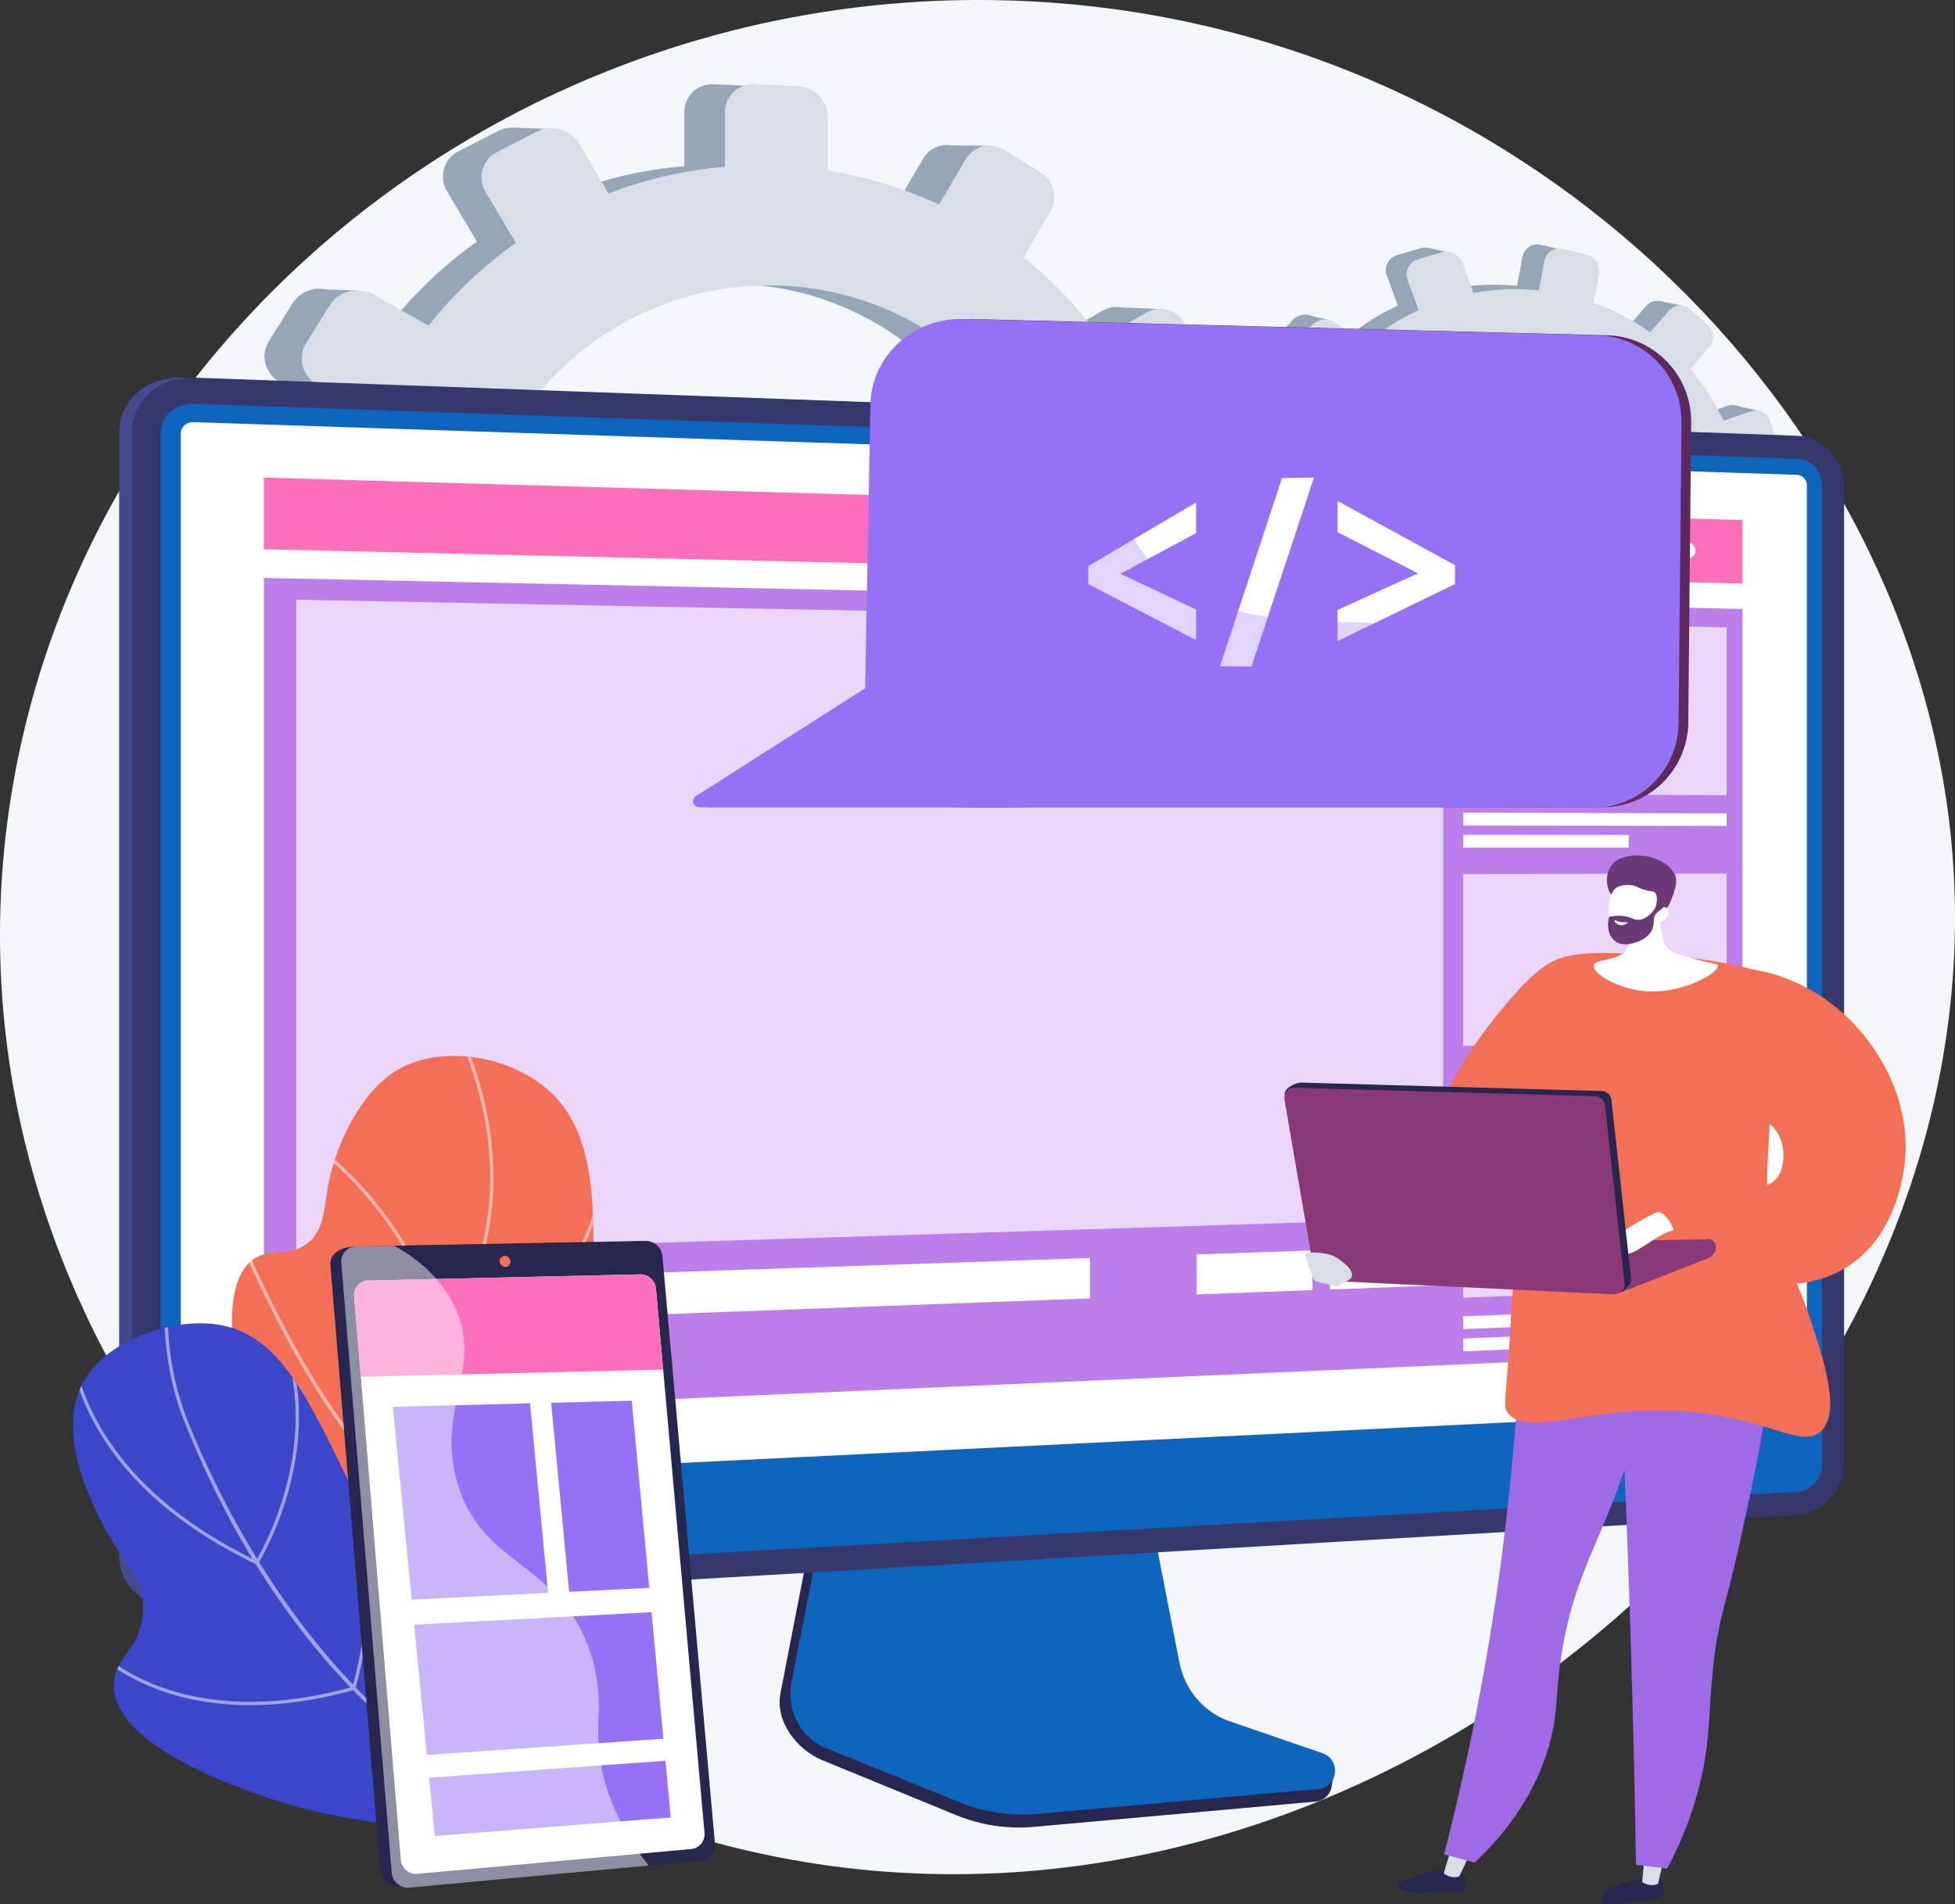 <svg id="teams" xmlns="http://www.w3.org/2000/svg" xmlns:xlink="http://www.w3.org/1999/xlink" width="1113.725" height="1084.906" viewBox="0 0 1113.725 1084.906">
  <rect x="0" y="0" width="1113.725" height="1084.906" fill="#333333" stroke="none"/>
  <defs>
    <clipPath id="clip-path">
      <rect id="Rectangle_11258" data-name="Rectangle 11258" width="1113.725" height="1084.906" fill="none"/>
    </clipPath>
    <clipPath id="clip-path-3">
      <path id="Path_3921" data-name="Path 3921" d="M175.2,586.15v640.233c0,17.763,15.819,31.291,35.171,30.16l913.462-53.369c14.8-.865,26.791-14.123,26.791-29.557v-556.3c0-15.434-11.991-28.427-26.791-28.964L210.375,555.211c-.471-.017-.937-.025-1.4-.025-18.706,0-33.767,13.634-33.767,30.964" transform="translate(-175.204 -555.186)" fill="none"/>
    </clipPath>
    <linearGradient id="linear-gradient" x1="-0.033" y1="1.148" x2="-0.032" y2="1.148" gradientUnits="objectBoundingBox">
      <stop offset="0" stop-color="#26264f"/>
      <stop offset="0.004" stop-color="#26264f"/>
      <stop offset="1" stop-color="#444b8c"/>
    </linearGradient>
    <clipPath id="clip-path-4">
      <path id="Path_3922" data-name="Path 3922" d="M1169.071,2182.266,1146.7,2297.222c-3.133,16.1,9.409,32.252,23.854,38.181l76.053,31.22a94.647,94.647,0,0,0,44.463,6.763L1451.8,2358.96a10.211,10.211,0,0,0,9.014-9.268c.547-4.971,3.839-10.553-.641-12.113l-59.477-17.68c-14.6-5.081-25.513-18.082-28.59-34.061l-21.25-110.346Z" transform="translate(-1146.215 -2175.494)" fill="none"/>
    </clipPath>
    <linearGradient id="linear-gradient-2" x1="-1.234" y1="0.877" x2="-1.233" y2="0.877" gradientUnits="objectBoundingBox">
      <stop offset="0" stop-color="#444b8c"/>
      <stop offset="0.996" stop-color="#26264f"/>
      <stop offset="1" stop-color="#26264f"/>
    </linearGradient>
    <clipPath id="clip-path-5">
      <path id="Path_3923" data-name="Path 3923" d="M1185.04,2169.553l-22.349,113.511c-3.13,15.9,5.151,31.839,19.582,37.694l75.977,30.828a95.565,95.565,0,0,0,44.418,6.678l160.566-14.245a10.14,10.14,0,0,0,9.005-9.151,10.422,10.422,0,0,0-6.754-11.082l-53.3-18.336c-14.585-5.017-25.487-17.854-28.561-33.633l-21.229-108.958Z" transform="translate(-1162.032 -2162.859)" fill="none"/>
    </clipPath>
    <clipPath id="clip-path-6">
      <path id="Path_3924" data-name="Path 3924" d="M193.869,586.15v640.233c0,17.763,15.819,31.291,35.171,30.16l913.462-53.369c14.8-.865,26.791-14.123,26.791-29.557v-556.3c0-15.434-11.991-28.427-26.791-28.964L229.04,555.211c-.471-.017-.937-.025-1.4-.025-18.706,0-33.767,13.634-33.767,30.964" transform="translate(-193.869 -555.186)" fill="none"/>
    </clipPath>
    <linearGradient id="linear-gradient-3" x1="0.004" y1="0.931" x2="0.004" y2="0.931" xlink:href="#linear-gradient-2"/>
    <clipPath id="clip-path-7">
      <path id="Path_3925" data-name="Path 3925" d="M236.232,610.291v638.82c0,9.489,8.41,16.706,18.757,16.123l913.462-51.528c7.931-.448,14.347-7.521,14.347-15.8V640.541c0-8.279-6.416-15.21-14.347-15.482L254.989,593.753c-.238-.008-.476-.012-.712-.012-10.019,0-18.045,7.28-18.045,16.55" transform="translate(-236.232 -593.741)" fill="none"/>
    </clipPath>
    <clipPath id="clip-path-9">
      <path id="Path_3927" data-name="Path 3927" d="M388.054,1327.794l842.285-36.989V867.46L388.054,849.781Z" transform="translate(-388.054 -849.781)" fill="none"/>
    </clipPath>
    <linearGradient id="linear-gradient-4" x1="-0.216" y1="1.035" x2="-0.216" y2="1.035" gradientUnits="objectBoundingBox">
      <stop offset="0" stop-color="#e38ddd"/>
      <stop offset="0.004" stop-color="#e38ddd"/>
      <stop offset="1" stop-color="#9571f6"/>
    </linearGradient>
    <clipPath id="clip-path-10">
      <path id="Path_3928" data-name="Path 3928" d="M388.054,743.1l842.285,19.547V726.49L388.054,702.275Z" transform="translate(-388.054 -702.275)" fill="none"/>
    </clipPath>
    <linearGradient id="linear-gradient-5" x1="-3.051" y1="1.428" x2="-3.048" y2="1.428" gradientUnits="objectBoundingBox">
      <stop offset="0" stop-color="#ff9085"/>
      <stop offset="1" stop-color="#fb6fbb"/>
    </linearGradient>
    <clipPath id="clip-path-12">
      <rect id="Rectangle_11211" data-name="Rectangle 11211" width="653.439" height="372.832" fill="none"/>
    </clipPath>
    <clipPath id="clip-path-13">
      <rect id="Rectangle_11212" data-name="Rectangle 11212" width="150.046" height="98.525" fill="none"/>
    </clipPath>
    <clipPath id="clip-path-14">
      <rect id="Rectangle_11213" data-name="Rectangle 11213" width="150.046" height="98.134" fill="none"/>
    </clipPath>
    <clipPath id="clip-path-15">
      <rect id="Rectangle_11214" data-name="Rectangle 11214" width="150.046" height="101.36" fill="none"/>
    </clipPath>
    <clipPath id="clip-path-16">
      <path id="Path_3946" data-name="Path 3946" d="M2151.487,1436.706c-15.226,18.061-43.673,59.276-33.4,70.248,14.608,15.6,109.411-27.867,107.1-67.945-.859-14.9-15.2-30.442-29.942-32.245a23.749,23.749,0,0,0-2.886-.177c-15.484,0-28.344,15.255-40.875,30.118" transform="translate(-2115.904 -1406.588)" fill="none"/>
    </clipPath>
    <linearGradient id="linear-gradient-6" x1="-5.688" y1="3.993" x2="-5.686" y2="3.993" gradientUnits="objectBoundingBox">
      <stop offset="0" stop-color="#ffc444"/>
      <stop offset="0.996" stop-color="#f36f56"/>
      <stop offset="1" stop-color="#f36f56"/>
    </linearGradient>
    <clipPath id="clip-path-17">
      <path id="Path_3947" data-name="Path 3947" d="M2376.733,2759.524c-1.371.365-5.9,1.572-12.593,3.777-3.62,1.191-5.492,1.89-7.017,3.812-.284.358-2.8,3.6-1.763,5.579.441.839,1.374,1.168,3.226,1.17h.033c2.818,0,7.747-.754,16.272-1.625,8.983-.918,14.711-1.229,15.646-4.182a6.33,6.33,0,0,0-.028-2.125c-.232-2.566-.588-6.493-2.522-8.065a2.338,2.338,0,0,0-1.63-.536c-1.442,0-3.985.691-9.626,2.2" transform="translate(-2355.11 -2757.328)" fill="none"/>
    </clipPath>
    <linearGradient id="linear-gradient-7" x1="-52.403" y1="0.725" x2="-52.381" y2="0.725" xlink:href="#linear-gradient-2"/>
    <clipPath id="clip-path-19">
      <path id="Path_3949" data-name="Path 3949" d="M2076.617,2748.082c-2.25.373-2.2.567-12.8,4.115-7.463,2.5-9.7,3.145-9.756,4.393-.083,1.774,4.306,3.441,6.791,4.128,6.151,1.7,8.514-.441,17.566-.711a62.119,62.119,0,0,1,6.733.178c3.573.265,5.35.53,6.678-1,2.016-2.323,1.488-7.037-.83-9.6-1.635-1.8-4.013-2.378-6.736-2.378a49.033,49.033,0,0,0-7.65.873" transform="translate(-2054.063 -2747.209)" fill="none"/>
    </clipPath>
    <linearGradient id="linear-gradient-8" x1="-31.83" y1="0.802" x2="-31.815" y2="0.802" xlink:href="#linear-gradient-2"/>
    <clipPath id="clip-path-21">
      <path id="Path_3951" data-name="Path 3951" d="M2155.447,2031.422a1414.624,1414.624,0,0,1-32.279,165.333l17.377,4.675c14.7-13.7,33.235-35.274,42.18-65.757,5.552-18.92,3.7-28.642,7.224-51.913,5.607-37.053,16.965-56.465,28.7-86.344,10.549-26.849,23.018-66.253,29.7-118.924l-80.487-16.892a1414.743,1414.743,0,0,1-12.424,169.822" transform="translate(-2123.168 -1861.6)" fill="#9f6ae5"/>
    </clipPath>
    <clipPath id="clip-path-22">
      <path id="Path_3952" data-name="Path 3952" d="M2373.488,1848.734q5.318,96.827,8.671,197.22,2.488,75.322,3.686,148.717l17.751,2.191a206.715,206.715,0,0,0,18.513-47.778c6.318-25.334,4.855-40.379,7.626-66.635,3.109-29.449,7.624-35.865,15.624-73.014,16.236-75.393,24.354-113.091,6.243-136.54-5.516-7.143-22.083-24.394-68.545-24.394q-4.589,0-9.57.232" transform="translate(-2373.488 -1848.502)" fill="#9f6ae5"/>
    </clipPath>
    <clipPath id="clip-path-23">
      <path id="Path_3953" data-name="Path 3953" d="M2236.679,1408.194c-29.029,19.51-6.555,64.542-18.437,176.168-1.7,15.941-2.078,32-3.306,47.98-2.035,26.465-2.5,27.9-.657,30.584,6.279,9.145,21.882,5.816,44.966,2.488,19.367-2.792,44-5.585,72.81-1.01,35.332,5.61,51.355,18.535,61.035,9.213,11.288-10.872,1.605-40.113-6.729-65.285-9.568-28.895-15.478-29.266-20.909-51.027-5.676-22.744-2.243-34.455-1.359-70.322a635.175,635.175,0,0,0-2.6-74.37,275.638,275.638,0,0,0-59.037-9.859c-13.575-.767-24.557-1.388-33.641-1.388-14.655,0-24.379,1.614-32.137,6.828" transform="translate(-2213.123 -1401.366)" fill="none"/>
    </clipPath>
    <linearGradient id="linear-gradient-9" x1="-3.3" y1="1.77" x2="-3.299" y2="1.77" xlink:href="#linear-gradient-6"/>
    <clipPath id="clip-path-25">
      <rect id="Rectangle_11225" data-name="Rectangle 11225" width="177.34" height="223.596" fill="none"/>
    </clipPath>
    <clipPath id="clip-path-26">
      <path id="Path_3954" data-name="Path 3954" d="M2287.877,1704.287c16.5-1.292,27.211,8.039,41.458.768,19.536-9.971,25.813-41,24.568-62.954-1.892-33.362-20.942-42.157-17.658-63.722,1.776-11.663,10.1-27.146,40-42.965.4,13.314.323,24.662.1,33.678-.884,35.867-4.317,47.577,1.359,70.322,5.431,21.761,11.341,22.132,20.909,51.027,8.335,25.172,18.018,54.414,6.729,65.285-9.679,9.323-25.7-3.6-61.035-9.213-54.41-8.64-93.9,8.975-111.181,3.262,20.88-34.5,39.818-44.319,54.752-45.488" transform="translate(-2233.125 -1535.413)" fill="none"/>
    </clipPath>
    <linearGradient id="linear-gradient-10" x1="-3.718" y1="1.929" x2="-3.717" y2="1.929" xlink:href="#linear-gradient-6"/>
    <clipPath id="clip-path-27">
      <path id="Path_3955" data-name="Path 3955" d="M2473.4,1430.114c-14.113,11.6-10.368,52.157,9.962,71.769,8.653,8.348,19.021,11.656,21.88,23.416,1.419,5.835,1.406,15.463-4.34,20.915-4.417,4.191-10.169,3.234-17.275,2.276-6.287-.847-13.635-1.694-22.058,1.023a87.375,87.375,0,0,0-29,15.98l10.885,11.766q5.532,4.908,11.064,9.817c26.986,20.215,60.668,23.886,85.612,9.613,27.644-15.819,33.111-48.466,34.289-55.446,7.86-46.54-23.862-90.579-59.193-106.921-4.467-2.066-17.566-8.126-29.036-8.125-4.8,0-9.312,1.061-12.787,3.917" transform="translate(-2432.561 -1426.197)" fill="none"/>
    </clipPath>
    <linearGradient id="linear-gradient-11" x1="-5.021" y1="2.581" x2="-5.019" y2="2.581" xlink:href="#linear-gradient-6"/>
    <clipPath id="clip-path-28">
      <path id="Path_3956" data-name="Path 3956" d="M2100.126,1824.695l-.4,10.3,116.385,7.617,42.013-20.276Z" transform="translate(-2099.722 -1822.336)" fill="none"/>
    </clipPath>
    <linearGradient id="linear-gradient-12" x1="-11.927" y1="2.862" x2="-11.922" y2="2.862" gradientUnits="objectBoundingBox">
      <stop offset="0" stop-color="#311944"/>
      <stop offset="1" stop-color="#893976"/>
    </linearGradient>
    <clipPath id="clip-path-29">
      <path id="Path_3957" data-name="Path 3957" d="M2429.85,1822.063l-49.768,16.878.23,13.721,50.484-19.792a7.032,7.032,0,0,0,4.629-6.608h0a4.362,4.362,0,0,0-5.576-4.2" transform="translate(-2380.082 -1821.891)" fill="none"/>
    </clipPath>
    <linearGradient id="linear-gradient-13" x1="-24.248" y1="6.644" x2="-24.238" y2="6.644" xlink:href="#linear-gradient-12"/>
    <clipPath id="clip-path-31">
      <path id="Path_3959" data-name="Path 3959" d="M1888.78,1598.984l20.506,97.934a5.727,5.727,0,0,0,5.375,4.752l163.374,10.03c3.516.167,8.414-5.046,8.03-8.545l-11.137-101.4a5.727,5.727,0,0,0-5.532-5.1l-171.205-4.813-.148,0c-3.638,0-9.865,3.63-9.262,7.146" transform="translate(-1888.739 -1591.838)" fill="none"/>
    </clipPath>
    <linearGradient id="linear-gradient-14" x1="-3.412" y1="2.265" x2="-3.41" y2="2.265" xlink:href="#linear-gradient-2"/>
    <clipPath id="clip-path-32">
      <path id="Path_3960" data-name="Path 3960" d="M1888.374,1606.167l16.9,98.382a5.728,5.728,0,0,0,5.374,4.752l165.44,7.832a5.729,5.729,0,0,0,5.964-6.347l-11.137-101.4a5.726,5.726,0,0,0-5.532-5.1l-171.206-4.814-.166,0a5.728,5.728,0,0,0-5.64,6.7" transform="translate(-1888.29 -1599.469)" fill="none"/>
    </clipPath>
    <linearGradient id="linear-gradient-15" x1="-3.155" y1="2.619" x2="-3.153" y2="2.619" xlink:href="#linear-gradient-12"/>
    <clipPath id="clip-path-34">
      <rect id="Rectangle_11234" data-name="Rectangle 11234" width="179.145" height="113.203" fill="none"/>
    </clipPath>
    <clipPath id="clip-path-35">
      <path id="Path_3961" data-name="Path 3961" d="M1996.938,1692.6c14.446-6.122,9.347-17.8,26.405-32.346,22.5-19.193,45.442-10.869,53.472-25.746,2.5-4.634,3.695-11.843-.661-23.511l12.4.349a5.726,5.726,0,0,1,5.532,5.1l11.137,101.4a5.729,5.729,0,0,1-5.964,6.347l-165.44-7.832a5.727,5.727,0,0,1-5.374-4.752l-2.333-13.576a62.5,62.5,0,0,1,18.017-6.753c24.272-4.923,36.18,8.369,52.811,1.32" transform="translate(-1926.11 -1610.999)" fill="none"/>
    </clipPath>
    <linearGradient id="linear-gradient-16" x1="-4.158" y1="4.064" x2="-4.156" y2="4.064" xlink:href="#linear-gradient-12"/>
    <clipPath id="clip-path-36">
      <path id="Path_3964" data-name="Path 3964" d="M2377.036,1258.008c-3.117.36-8.324.96-11.633,5.17-3.845,4.891-3.639,12.63-.3,17.063,3.163,4.2,6.98,2.563,11.688,8.3a32.893,32.893,0,0,1,4.29,7.2,37.241,37.241,0,0,1,2.052,6.129c5.352-5.8,8.631-9.272,10.725-11.454,1.512-1.573,3.145-2.287,4.046-4.368.8-1.84,5.877-12.077,3.528-17-3.534-7.411-12.972-11.212-21.379-11.211a26.326,26.326,0,0,0-3.015.17" transform="translate(-2362.559 -1257.838)" fill="none"/>
    </clipPath>
    <linearGradient id="linear-gradient-17" x1="-16.41" y1="10.712" x2="-16.403" y2="10.712" gradientUnits="objectBoundingBox">
      <stop offset="0" stop-color="#311944"/>
      <stop offset="1" stop-color="#6b3976"/>
    </linearGradient>
    <clipPath id="clip-path-38">
      <path id="Path_3966" data-name="Path 3966" d="M2391.262,1308.473c-.51.381,1.05,2.286,1.167,4.981.227,5.232-5.07,11.514-10.473,12.046-3.194.315-4.072-1.611-9.353-2.169a24.185,24.185,0,0,0-7.7.445c-1.66,5.739-.1,11.461,3.738,14.115,4.13,2.858,9.405,1.124,11.611.4,1.475-.485,6.2-2.03,8.674-6.365,2.575-4.518.048-7.242,3-10.3,1.49-1.542,3.447-2.209,5.352-5.193a14.784,14.784,0,0,0,1.074-2.01c-2.543-2.694-5.853-6.008-6.894-6.008a.316.316,0,0,0-.193.056" transform="translate(-2364.241 -1308.417)" fill="none"/>
    </clipPath>
    <linearGradient id="linear-gradient-18" x1="-20.481" y1="13.604" x2="-20.472" y2="13.604" xlink:href="#linear-gradient-17"/>
    <clipPath id="clip-path-40">
      <path id="Path_3968" data-name="Path 3968" d="M1338.052,469.073c-27.016,1.184-48.8,22.365-49.281,48.926l-2.906,158.012-.068,3.453-.317,17.33c-.509,28.035,22.6,50.384,51.485,50.384h363.229a48.78,48.78,0,0,0,48.992-48.223l1.639-171.185a49.147,49.147,0,0,0-47.809-49.45l-360.71-9.256-.482-.02q-.771-.017-1.539-.017c-.75,0-1.5.014-2.234.047" transform="translate(-1285.471 -469.026)" fill="none"/>
    </clipPath>
    <linearGradient id="linear-gradient-19" x1="-0.952" y1="1.916" x2="-0.952" y2="1.916" xlink:href="#linear-gradient-12"/>
    <clipPath id="clip-path-41">
      <path id="Path_3969" data-name="Path 3969" d="M1158.711,962.746,1131.3,980.211l-5.563,3.467L1035,1041.435c-3.194,2.052-1.776,6.39,2.038,6.39h180.369l-54.748-87.973Z" transform="translate(-1033.239 -959.852)" fill="none"/>
    </clipPath>
    <linearGradient id="linear-gradient-20" x1="-2.2" y1="3.827" x2="-2.198" y2="3.827" xlink:href="#linear-gradient-12"/>
    <clipPath id="clip-path-42">
      <path id="Path_3970" data-name="Path 3970" d="M1274.555,517.979l-2.974,161.565-.055,3.467-.262,13.763c-.523,28.035,22.6,50.384,51.485,50.384h363.229c.235,0,.482.4.716.384a48.75,48.75,0,0,0,48.263-48.208L1736.6,527.75A49.134,49.134,0,0,0,1688.8,478.3l-354.073-9.091-5.384-.144-1.748-.053q-.7-.018-1.395-.018c-28.1,0-51.146,21.635-51.646,48.985" transform="translate(-1271.255 -468.994)" fill="none"/>
    </clipPath>
    <linearGradient id="linear-gradient-21" x1="-0.941" y1="1.915" x2="-0.94" y2="1.915" xlink:href="#linear-gradient-4"/>
    <clipPath id="clip-path-43">
      <path id="Path_3971" data-name="Path 3971" d="M1122.641,977.25l-5.576,3.453-96.292,61.324c-3.208,2.052-1.79,6.39,2.038,6.39h180.355l-53.177-85.453-1.557-2.146Z" transform="translate(-1018.999 -960.817)" fill="none"/>
    </clipPath>
    <linearGradient id="linear-gradient-22" x1="-2.174" y1="3.83" x2="-2.172" y2="3.83" xlink:href="#linear-gradient-4"/>
    <clipPath id="clip-path-45">
      <rect id="Rectangle_11245" data-name="Rectangle 11245" width="511.917" height="278.972" fill="none"/>
    </clipPath>
    <clipPath id="clip-path-46">
      <path id="Path_3975" data-name="Path 3975" d="M1530.915,747.9v-.783h-508.1c-3.828,0-5.246-4.338-2.038-6.39l96.292-61.324,2.974-161.515c.509-27.8,24.317-49.672,53.041-48.942l1.748.066c1.24-.055,2.507-.057,3.773-.029l.482.02c.385.055.757.113,1.129.168,26.974,4.31,58.287,18.288,67.953,58.578,6.445,26.837,12.063,49.048,22.046,66.508a83.5,83.5,0,0,0,7.918,11.636c11.208,13.825,27.043,23.711,51.388,29.55q7.848,1.9,16.937,3.222a322.725,322.725,0,0,0,39.492,3q5.225.1,10.754.11c3.649,0,6.5.124,9.86.358,76.023,5.274,80.653,68.49,124.356,105.765" transform="translate(-1018.999 -468.929)" fill="none"/>
    </clipPath>
    <linearGradient id="linear-gradient-23" x1="-0.72" y1="1.822" x2="-0.719" y2="1.822" xlink:href="#linear-gradient-4"/>
    <clipPath id="clip-path-47">
      <path id="Path_3976" data-name="Path 3976" d="M434.556,1561.013c-20.22,12.4-33.166,40.567-37.815,60.944-3.79,16.607-2.27,28.918-12.464,37.18-10.417,8.443-20.781,2.7-30.417,8.836-19.543,12.45-11.363,58.022-10.041,65.387,14.707,81.93,85.894,140.826,117.256,166.143a504.272,504.272,0,0,0,122.266,72.644c-18.775-19.839-43.21-51.7-52.536-95.253-12.231-57.118,12.272-84.159,15.351-179.448,1.947-60.251,2.7-102.318-26.294-126.565-13.917-11.639-33.668-18.318-52.473-18.319-11.894,0-23.41,2.672-32.832,8.451" transform="translate(-340.999 -1552.562)" fill="none"/>
    </clipPath>
    <linearGradient id="linear-gradient-24" x1="-0.504" y1="1.152" x2="-0.502" y2="1.152" xlink:href="#linear-gradient-6"/>
    <clipPath id="clip-path-49">
      <rect id="Rectangle_11248" data-name="Rectangle 11248" width="357.729" height="457.93" fill="none"/>
    </clipPath>
    <clipPath id="clip-path-50">
      <path id="Path_3982" data-name="Path 3982" d="M118.191,1971.693c-23.976,28.56-2.379,71.894,5,86.7,12.368,24.816,26.771,33.561,23.626,55.134-2.655,18.206-14.347,21.812-16.094,35.459-4.96,38.744,82.126,65.526,96.223,69.862,55.24,16.989,110.509,15.792,153.254,10.065-42.177-36.01-64.77-70.753-77.688-96.431-17.405-34.6-14.643-47.571-37.968-96.026-26.313-54.661-42.418-86.687-77.889-90.352a68.393,68.393,0,0,0-7.022-.352c-22.7,0-48.474,10.493-61.442,25.94" transform="translate(-107.19 -1945.753)" fill="none"/>
    </clipPath>
    <linearGradient id="linear-gradient-25" x1="0.038" y1="1.004" x2="0.039" y2="1.004" gradientUnits="objectBoundingBox">
      <stop offset="0" stop-color="#9f6ae5"/>
      <stop offset="1" stop-color="#3c46c9"/>
    </linearGradient>
    <clipPath id="clip-path-52">
      <rect id="Rectangle_11250" data-name="Rectangle 11250" width="461.293" height="339.094" fill="none"/>
    </clipPath>
    <clipPath id="clip-path-53">
      <path id="Path_3987" data-name="Path 3987" d="M658.26,1826.855,499.5,1829.189c-9.471.349-14.232,5.15-13.813,10.244l28.424,345.035c.43,5.227,5.5,10.426,15.09,9.916l160.232-16.5c4.727-.436,8.222-4.91,7.773-9.942l-29.616-332.323a9.563,9.563,0,0,0-9.171-8.761h-.158" transform="translate(-485.66 -1826.854)" fill="none"/>
    </clipPath>
    <linearGradient id="linear-gradient-26" x1="-0.283" y1="1.354" x2="-0.281" y2="1.354" xlink:href="#linear-gradient-2"/>
    <clipPath id="clip-path-54">
      <path id="Path_3988" data-name="Path 3988" d="M675.35,1824.592l-165.112,3.154a8.622,8.622,0,0,0-8.438,9.491l28.676,347.118a9.38,9.38,0,0,0,10.066,8.707l166.26-15.344c4.755-.439,8.268-4.941,7.815-10L684.735,1833.4a9.623,9.623,0,0,0-9.226-8.813h-.159" transform="translate(-501.768 -1824.591)" fill="none"/>
    </clipPath>
    <linearGradient id="linear-gradient-27" x1="-0.213" y1="1.076" x2="-0.212" y2="1.076" xlink:href="#linear-gradient-2"/>
    <clipPath id="clip-path-56">
      <path id="Path_3990" data-name="Path 3990" d="M683.809,1873.761l-155.315,3.573a8.072,8.072,0,0,0-7.853,8.888l3.8,45.944L696.688,1928l-4.106-46.036a8.956,8.956,0,0,0-8.594-8.21l-.179,0" transform="translate(-520.611 -1873.759)" fill="none"/>
    </clipPath>
    <linearGradient id="linear-gradient-28" x1="-1.454" y1="2.348" x2="-1.451" y2="2.348" xlink:href="#linear-gradient-5"/>
    <clipPath id="clip-path-57">
      <path id="Path_3991" data-name="Path 3991" d="M737.36,1846.65a2.886,2.886,0,0,0-2.8,3.222,3.374,3.374,0,0,0,3.342,3.093,2.886,2.886,0,0,0,2.795-3.223,3.378,3.378,0,0,0-3.276-3.093h-.062" transform="translate(-734.55 -1846.649)" fill="none"/>
    </clipPath>
    <linearGradient id="linear-gradient-29" x1="-34.054" y1="44.245" x2="-34.008" y2="44.245" xlink:href="#linear-gradient-6"/>
    <clipPath id="clip-path-58">
      <path id="Path_3993" data-name="Path 3993" d="M577.6,2065.427l10.729,109.837,77.716-3.838-10.3-107.993Z" transform="translate(-577.599 -2063.433)" fill="none"/>
    </clipPath>
    <linearGradient id="linear-gradient-30" x1="-0.931" y1="1.784" x2="-0.929" y2="1.784" xlink:href="#linear-gradient-4"/>
    <clipPath id="clip-path-59">
      <path id="Path_3995" data-name="Path 3995" d="M810.385,2060.788,820.616,2168.5l45.654-2.255-9.982-106.626Z" transform="translate(-810.385 -2059.617)" fill="none"/>
    </clipPath>
    <linearGradient id="linear-gradient-31" x1="-1.747" y1="2.037" x2="-1.745" y2="2.037" xlink:href="#linear-gradient-4"/>
    <clipPath id="clip-path-60">
      <path id="Path_3997" data-name="Path 3997" d="M608.892,2377.711l7.25,74.219,134.752-9.257-6.746-72.061Z" transform="translate(-608.892 -2370.611)" fill="none"/>
    </clipPath>
    <linearGradient id="linear-gradient-32" x1="-0.935" y1="1.166" x2="-0.933" y2="1.166" xlink:href="#linear-gradient-4"/>
    <clipPath id="clip-path-61">
      <path id="Path_3999" data-name="Path 3999" d="M630.868,2598.676l3.248,33.247,134.439-10.594-3.023-32.285Z" transform="translate(-630.868 -2589.044)" fill="none"/>
    </clipPath>
    <linearGradient id="linear-gradient-33" x1="-1.284" y1="0.91" x2="-1.282" y2="0.91" xlink:href="#linear-gradient-4"/>
    <clipPath id="clip-path-63">
      <rect id="Rectangle_11256" data-name="Rectangle 11256" width="175.094" height="365.767" fill="none"/>
    </clipPath>
  </defs>
  <g id="Group_3872" data-name="Group 3872" clip-path="url(#clip-path)">
    <g id="Group_3739" data-name="Group 3739">
      <g id="Group_3738" data-name="Group 3738" clip-path="url(#clip-path)">
        <path id="Path_3894" data-name="Path 3894" d="M574.191.244C289.082-8.058,42.118,195.957,4.806,463.649c-40.8,292.685,183.737,556.032,460.015,598.211,343.643,52.464,676.957-251.044,647.029-580.3C1089.3,233.487,864.01,8.684,574.191.244" transform="translate(0 0)" fill="#f4f7fa"/>
        <path id="Path_3895" data-name="Path 3895" d="M860.544,375.52l-31.575.054a225,225,0,0,0-14.651-59.688l26.7-15.482a15.79,15.79,0,0,0,5.585-21.337l-11.219-20.175a15.393,15.393,0,0,0-21-6.22l-26.365,14.964a232.076,232.076,0,0,0-43.5-46.033l15.164-26.049A16.4,16.4,0,0,0,753.9,173.56l-20.182-12.522a15.611,15.611,0,0,0-21.851,5.022l-15.2,25.782a236.172,236.172,0,0,0-62.89-19.178V142.09A17.4,17.4,0,0,0,617.175,125L592.6,123.879a15.811,15.811,0,0,0-16.861,15.742v30.911a239.017,239.017,0,0,0-65.856,15.05l-16.4-27.945a18.383,18.383,0,0,0-23.928-7.087l-22.471,11.525a16.12,16.12,0,0,0-6.5,22.882l17,28.59a237.347,237.347,0,0,0-49.316,46.745L377.52,242.9c-8.716-4.931-19.9-2.374-24.965,5.737L339.04,270.282c-5.1,8.167-2.072,18.764,6.744,23.642l31.81,17.6a227.135,227.135,0,0,0-17.37,64.854l-38.156.065c-10.269.018-18.621,7.8-18.621,17.385v25.487c0,9.584,8.352,17.248,18.621,17.121l39.17-.487A224.939,224.939,0,0,0,380.357,499l-34.573,19.622c-8.816,5-11.843,15.644-6.744,23.738l13.514,21.454c5.065,8.04,16.25,10.438,24.965,5.383l34.968-20.279a233.212,233.212,0,0,0,48.253,43.13l-20.16,34.2a15.979,15.979,0,0,0,6.5,22.79l22.471,11.207c8.4,4.19,19.108.854,23.928-7.426l19.994-34.346a237.212,237.212,0,0,0,62.265,12.908v38.288c0,9.119,7.562,16.059,16.861,15.5l24.573-1.469a17.706,17.706,0,0,0,16.6-17.324V628.509A238.824,238.824,0,0,0,693.315,610.1l18.55,31.205c4.432,7.456,14.222,9.555,21.851,4.713L753.9,633.21c7.548-4.79,10.13-14.663,5.778-22.076l-18.008-30.679a236.857,236.857,0,0,0,42.677-43.835l30.034,16.621c7.373,4.08,16.77,1.152,21-6.517L846.6,526.39c4.206-7.623,1.711-17.13-5.585-21.258L811.971,488.7a227.132,227.132,0,0,0,16.148-58.557l32.425-.4a15.579,15.579,0,0,0,15.113-15.771V391.078a15.315,15.315,0,0,0-15.113-15.558M604.917,563.941C511.486,567.408,433.3,494.9,433.3,401.868S511.486,235.329,604.917,237.6c90.256,2.2,161.2,74.758,161.2,162.139s-70.946,160.85-161.2,164.2" transform="translate(-185.871 -75.869)" fill="#97a6b7"/>
        <path id="Path_3896" data-name="Path 3896" d="M763.875,188.424l-22.489-.775-7.755,20.162Z" transform="translate(-449.374 -114.941)" fill="#97a6b7"/>
        <path id="Path_3897" data-name="Path 3897" d="M1387.209,213.666l25.932.259v19.128Z" transform="translate(-849.712 -130.878)" fill="#97a6b7"/>
        <path id="Path_3898" data-name="Path 3898" d="M1642.268,451.807l25.849,1.044-6.463,14.476Z" transform="translate(-1005.945 -276.747)" fill="#97a6b7"/>
        <path id="Path_3899" data-name="Path 3899" d="M1747.009,774.059l26.107,2.068-8.53,12.666Z" transform="translate(-1070.102 -474.137)" fill="#97a6b7"/>
        <path id="Path_3900" data-name="Path 3900" d="M1634.93,1209.413l25.332,3.619,3.1-20.679Z" transform="translate(-1001.45 -730.356)" fill="#97a6b7"/>
        <path id="Path_3901" data-name="Path 3901" d="M1384.755,1457.2l22.747,4.136,1.809-16.8Z" transform="translate(-848.209 -884.823)" fill="#97a6b7"/>
        <path id="Path_3902" data-name="Path 3902" d="M1058.932,1534.3l-20.421-3.619,17.577-26.108Z" transform="translate(-636.123 -921.6)" fill="#97a6b7"/>
        <path id="Path_3903" data-name="Path 3903" d="M768.087,1481.678l-23.781-4.911,18.353-22.23Z" transform="translate(-455.912 -890.953)" fill="#97a6b7"/>
        <path id="Path_3904" data-name="Path 3904" d="M460.773,425.148l24.815.775-9.823,18.095Z" transform="translate(-282.239 -260.417)" fill="#97a6b7"/>
        <path id="Path_3905" data-name="Path 3905" d="M333.351,903.39l22.747,3.36-1.809-18.612Z" transform="translate(-204.188 -544.015)" fill="#97a6b7"/>
        <path id="Path_3906" data-name="Path 3906" d="M459.439,1261.508l22.23,3.619,1.809-14.734Z" transform="translate(-281.422 -765.908)" fill="#97a6b7"/>
        <path id="Path_3907" data-name="Path 3907" d="M919.083,377.57l-31.837.055a226.8,226.8,0,0,0-14.772-60.174l26.918-15.609a15.917,15.917,0,0,0,5.631-21.511l-11.312-20.339a15.521,15.521,0,0,0-21.175-6.27l-26.583,15.085A233.975,233.975,0,0,0,802.091,222.4l15.29-26.261a16.53,16.53,0,0,0-5.826-22.173L791.2,161.34a15.742,15.742,0,0,0-22.032,5.063L753.848,192.4a238.172,238.172,0,0,0-63.411-19.335V142.238A17.543,17.543,0,0,0,673.7,125.01l-24.777-1.131a15.942,15.942,0,0,0-17,15.87v31.162a241.026,241.026,0,0,0-66.4,15.173l-16.539-28.172a18.537,18.537,0,0,0-24.127-7.145l-22.658,11.619a16.251,16.251,0,0,0-6.554,23.069l17.136,28.822A239.3,239.3,0,0,0,463.051,261.4l-31-17.534c-8.788-4.972-20.065-2.394-25.172,5.784l-13.626,21.821c-5.141,8.233-2.089,18.917,6.8,23.835l32.073,17.746a228.99,228.99,0,0,0-17.514,65.382l-38.472.066c-10.354.018-18.776,7.865-18.776,17.526v25.694c0,9.662,8.422,17.389,18.776,17.26l39.494-.491a226.745,226.745,0,0,0,19.279,63.566l-34.86,19.782c-8.889,5.044-11.941,15.771-6.8,23.931L406.883,567.4c5.107,8.106,16.384,10.523,25.172,5.428l35.258-20.445a235.117,235.117,0,0,0,48.654,43.481L495.64,630.343a16.108,16.108,0,0,0,6.554,22.975l22.658,11.3c8.472,4.225,19.266.862,24.127-7.486L569.138,622.5a239.216,239.216,0,0,0,62.781,13.014v38.6c0,9.193,7.625,16.189,17,15.629l24.777-1.481A17.852,17.852,0,0,0,690.436,670.8V632.62a240.818,240.818,0,0,0,60.032-18.559l18.7,31.459c4.469,7.516,14.339,9.632,22.032,4.751l20.35-12.912c7.611-4.829,10.214-14.783,5.826-22.256l-18.157-30.929a238.788,238.788,0,0,0,43.031-44.193l30.284,16.756c7.434,4.113,16.909,1.162,21.175-6.57l11.312-20.5c4.241-7.685,1.725-17.27-5.631-21.432l-29.285-16.566a228.959,228.959,0,0,0,16.282-59.034l32.694-.406a15.708,15.708,0,0,0,15.239-15.9V393.255a15.441,15.441,0,0,0-15.239-15.685M661.338,567.526c-94.205,3.5-173.041-69.608-173.041-163.393s78.836-167.9,173.041-165.6c91,2.213,162.539,75.367,162.539,163.46S752.342,564.149,661.338,567.526" transform="translate(-218.9 -75.869)" fill="#d8dee8"/>
        <path id="Path_3908" data-name="Path 3908" d="M2091.45,522.082l-16.987-3.159a123.13,123.13,0,0,0-1.853-33.579l15.92-5.631a8.64,8.64,0,0,0,5.158-10.911l-4-11.983a8.423,8.423,0,0,0-10.666-5.465l-15.69,5.385a127,127,0,0,0-18.748-29.149l10.785-12.478a8.973,8.973,0,0,0-.887-12.412l-9.589-8.772a8.543,8.543,0,0,0-12.259.495l-10.777,12.331a129.223,129.223,0,0,0-31.886-16.664l3.087-16.443a9.52,9.52,0,0,0-7.2-10.866l-13.1-3.084a8.652,8.652,0,0,0-10.657,6.764l-3.121,16.623a130.778,130.778,0,0,0-36.936,1.445l-6-16.685a10.059,10.059,0,0,0-12.153-6.227l-13.249,3.929a8.82,8.82,0,0,0-5.806,11.649l6.253,17.092a129.876,129.876,0,0,0-31.241,20.16l-14.776-12.457a10.231,10.231,0,0,0-14.005.565l-9.453,10.276a9.182,9.182,0,0,0,1.24,13.4l15.33,12.678a124.293,124.293,0,0,0-15.889,33.124l-20.527-3.818c-5.524-1.027-10.8,2.316-11.77,7.47l-2.573,13.707c-.968,5.154,2.75,10.119,8.286,11.088l21.114,3.693a123.1,123.1,0,0,0,3.917,35.839l-20.574,7.062c-5.246,1.8-7.948,7.217-6.023,12.085l5.1,12.9c1.912,4.835,7.685,7.254,12.883,5.416l20.853-7.375a127.6,127.6,0,0,0,21.6,28.067l-14.3,16.356a8.744,8.744,0,0,0,1.2,12.913l10.953,8.3a10.157,10.157,0,0,0,13.618-1.577l14.22-16.452a129.8,129.8,0,0,0,32.182,13.228l-3.866,20.591a8.509,8.509,0,0,0,7.5,10.04l13.363,1.69a9.689,9.689,0,0,0,10.677-7.64l3.823-20.368a130.652,130.652,0,0,0,33.878-3.889l6.826,18.655a8.481,8.481,0,0,0,11.276,4.741l12.147-4.85a9.049,9.049,0,0,0,5.337-11.289l-6.587-18.317a129.617,129.617,0,0,0,27.378-19.266L2048.68,613a8.5,8.5,0,0,0,11.952-1.384l8.086-9.8a8.566,8.566,0,0,0-.857-12l-13.961-11.77a124.27,124.27,0,0,0,14.6-29.861l17.479,3.057a8.525,8.525,0,0,0,9.72-6.956l2.311-12.309a8.38,8.38,0,0,0-6.557-9.893m-156.5,75.522c-50.6-7.569-85.324-54.46-75.932-104.489s58.863-81.67,108.88-71.014c48.317,10.293,79.146,56.48,70.323,103.473s-54.395,79.342-103.272,72.03" transform="translate(-1094.763 -220.174)" fill="#97a6b7"/>
        <path id="Path_3909" data-name="Path 3909" d="M2102.534,367.168l-12.016-2.687-6.206,10.06Z" transform="translate(-1276.711 -223.256)" fill="#97a6b7"/>
        <path id="Path_3910" data-name="Path 3910" d="M2438.429,442.439l13.92,2.757-1.931,10.287Z" transform="translate(-1493.62 -271.009)" fill="#97a6b7"/>
        <path id="Path_3911" data-name="Path 3911" d="M2551.555,596.262l13.8,3.171-4.937,7.132Z" transform="translate(-1562.913 -365.231)" fill="#97a6b7"/>
        <path id="Path_3912" data-name="Path 3912" d="M2575.348,780.143l13.832,3.748-5.866,5.951Z" transform="translate(-1577.487 -477.864)" fill="#97a6b7"/>
        <path id="Path_3913" data-name="Path 3913" d="M2468.394,1007.5l13.258,4.5,3.756-10.808Z" transform="translate(-1511.974 -613.264)" fill="#97a6b7"/>
        <path id="Path_3914" data-name="Path 3914" d="M2309.535,1114.875l11.816,4.521,2.67-8.853Z" transform="translate(-1414.668 -680.245)" fill="#97a6b7"/>
        <path id="Path_3915" data-name="Path 3915" d="M2124.379,1122.33l-10.617-4.008,12.089-12.266Z" transform="translate(-1294.751 -677.497)" fill="#97a6b7"/>
        <path id="Path_3916" data-name="Path 3916" d="M1973.9,1064.79l-12.294-5.042,12.115-10.1Z" transform="translate(-1201.547 -642.943)" fill="#97a6b7"/>
        <path id="Path_3917" data-name="Path 3917" d="M1918.844,462.636l13.267,2.923L1925,474.3Z" transform="translate(-1175.357 -283.38)" fill="#97a6b7"/>
        <path id="Path_3918" data-name="Path 3918" d="M1799.6,710.31l11.894,4.1.906-10.192Z" transform="translate(-1102.314 -431.359)" fill="#97a6b7"/>
        <path id="Path_3919" data-name="Path 3919" d="M1831.91,916.129l11.59,4.191,2.461-7.741Z" transform="translate(-1122.107 -558.985)" fill="#97a6b7"/>
        <path id="Path_3920" data-name="Path 3920" d="M2122.338,529.474l-17.127-3.185a124.092,124.092,0,0,0-1.869-33.853l16.052-5.676a8.71,8.71,0,0,0,5.2-11l-4.03-12.08a8.493,8.493,0,0,0-10.755-5.51l-15.819,5.429a128.033,128.033,0,0,0-18.9-29.387l10.874-12.579a9.044,9.044,0,0,0-.895-12.512l-9.67-8.844a8.613,8.613,0,0,0-12.36.5l-10.866,12.431a130.327,130.327,0,0,0-32.151-16.8l3.112-16.577a9.6,9.6,0,0,0-7.263-10.955l-13.211-3.109a8.723,8.723,0,0,0-10.745,6.818l-3.147,16.759a131.882,131.882,0,0,0-37.242,1.456l-6.05-16.821a10.142,10.142,0,0,0-12.254-6.278l-13.358,3.961a8.892,8.892,0,0,0-5.854,11.745l6.306,17.231a130.95,130.95,0,0,0-31.5,20.324l-14.9-12.559a10.318,10.318,0,0,0-14.121.569l-9.531,10.36a9.256,9.256,0,0,0,1.25,13.5l15.457,12.782a125.286,125.286,0,0,0-16.02,33.394l-20.7-3.849c-5.57-1.036-10.891,2.334-11.867,7.53l-2.594,13.818c-.976,5.2,2.773,10.2,8.355,11.178l21.29,3.723a124.084,124.084,0,0,0,3.95,36.132l-20.745,7.119c-5.29,1.815-8.014,7.276-6.073,12.183l5.144,13.008c1.928,4.875,7.749,7.313,12.99,5.461l21.026-7.435a128.648,128.648,0,0,0,21.776,28.3l-14.413,16.489a8.814,8.814,0,0,0,1.205,13.018l11.044,8.364a10.241,10.241,0,0,0,13.731-1.59l14.338-16.586A130.894,130.894,0,0,0,1941.86,639.2l-3.9,20.759a8.579,8.579,0,0,0,7.565,10.122l13.474,1.7a9.768,9.768,0,0,0,10.765-7.7l3.855-20.534a131.772,131.772,0,0,0,34.159-3.92l6.883,18.807a8.551,8.551,0,0,0,11.369,4.779l12.248-4.89a9.122,9.122,0,0,0,5.38-11.381l-6.642-18.467a130.663,130.663,0,0,0,27.6-19.422l14.594,12.069a8.573,8.573,0,0,0,12.051-1.4l8.153-9.882a8.636,8.636,0,0,0-.864-12.094l-14.077-11.866a125.3,125.3,0,0,0,14.717-30.1l17.624,3.082a8.6,8.6,0,0,0,9.8-7.012l2.33-12.41a8.45,8.45,0,0,0-6.612-9.974m-157.793,76.134c-51.016-7.631-86.033-54.906-76.564-105.343s59.349-82.334,109.781-71.59c48.718,10.378,79.8,56.942,70.909,104.318s-54.844,79.987-104.126,72.615" transform="translate(-1112.14 -223.888)" fill="#d8dee8"/>
      </g>
    </g>
    <g id="Group_3741" data-name="Group 3741" transform="translate(67.886 215.116)">
      <g id="Group_3740" data-name="Group 3740" clip-path="url(#clip-path-3)">
        <rect id="Rectangle_11203" data-name="Rectangle 11203" width="1043.14" height="800.044" transform="matrix(0.995, -0.104, 0.104, 0.995, -72.602, 7.585)" fill="url(#linear-gradient)"/>
      </g>
    </g>
    <g id="Group_3743" data-name="Group 3743" transform="translate(444.12 842.931)">
      <g id="Group_3742" data-name="Group 3742" clip-path="url(#clip-path-4)">
        <rect id="Rectangle_11204" data-name="Rectangle 11204" width="347.172" height="377.33" transform="translate(-96.169 133.961) rotate(-55.081)" fill="url(#linear-gradient-2)"/>
      </g>
    </g>
    <g id="Group_3745" data-name="Group 3745" transform="translate(450.248 838.035)">
      <g id="Group_3744" data-name="Group 3744" clip-path="url(#clip-path-5)">
        <rect id="Rectangle_11205" data-name="Rectangle 11205" width="343.683" height="250.233" transform="translate(-37.525 6.457) rotate(-10.438)" fill="#0e65bb"/>
      </g>
    </g>
    <g id="Group_3747" data-name="Group 3747" transform="translate(75.118 215.116)">
      <g id="Group_3746" data-name="Group 3746" clip-path="url(#clip-path-6)">
        <rect id="Rectangle_11206" data-name="Rectangle 11206" width="1135.045" height="1201.956" transform="translate(-330.134 471.177) rotate(-54.983)" fill="url(#linear-gradient-3)"/>
      </g>
    </g>
    <g id="Group_3749" data-name="Group 3749" transform="translate(91.532 230.055)">
      <g id="Group_3748" data-name="Group 3748" clip-path="url(#clip-path-7)">
        <path id="Path_4001" data-name="Path 4001" d="M0,0H925.322V1104.707H0Z" transform="translate(-192.518 611.463) rotate(-72.524)" fill="#0e65bb"/>
      </g>
    </g>
    <g id="Group_3751" data-name="Group 3751">
      <g id="Group_3750" data-name="Group 3750" clip-path="url(#clip-path)">
        <path id="Path_3926" data-name="Path 3926" d="M273.085,1227.333c-4.029.2-7.31-2.646-7.31-6.337V627.187c0-3.691,3.281-6.588,7.31-6.455l913.462,30.017a5.978,5.978,0,0,1,5.608,6.043v519.594a6.1,6.1,0,0,1-5.608,6.134Z" transform="translate(-162.796 -380.217)" fill="#fff"/>
      </g>
    </g>
    <g id="Group_3753" data-name="Group 3753" transform="translate(150.358 329.262)">
      <g id="Group_3752" data-name="Group 3752" clip-path="url(#clip-path-9)">
        <rect id="Rectangle_11209" data-name="Rectangle 11209" width="797.644" height="966.451" transform="translate(-187.681 386.994) rotate(-64.128)" fill="url(#linear-gradient-4)"/>
      </g>
    </g>
    <g id="Group_3755" data-name="Group 3755" transform="translate(150.358 272.108)">
      <g id="Group_3754" data-name="Group 3754" clip-path="url(#clip-path-10)">
        <rect id="Rectangle_11210" data-name="Rectangle 11210" width="160.954" height="843.446" transform="matrix(0.12, -0.993, 0.993, 0.12, -7.188, 59.502)" fill="url(#linear-gradient-5)"/>
      </g>
    </g>
    <g id="Group_3769" data-name="Group 3769">
      <g id="Group_3768" data-name="Group 3768" clip-path="url(#clip-path)">
        <path id="Path_3929" data-name="Path 3929" d="M2382.405,799.555a4.472,4.472,0,0,1-4.543,4.559,4.76,4.76,0,0,1-4.549-4.8,4.471,4.471,0,0,1,4.549-4.56,4.761,4.761,0,0,1,4.543,4.8" transform="translate(-1453.735 -486.816)" fill="#fff"/>
        <path id="Path_3930" data-name="Path 3930" d="M2430.6,800.827a4.453,4.453,0,0,1-4.517,4.547,4.74,4.74,0,0,1-4.523-4.782,4.452,4.452,0,0,1,4.523-4.547,4.741,4.741,0,0,1,4.517,4.782" transform="translate(-1483.285 -487.604)" fill="#fff"/>
        <path id="Path_3931" data-name="Path 3931" d="M2478.517,802.092a4.435,4.435,0,0,1-4.491,4.535,4.721,4.721,0,0,1-4.5-4.768,4.434,4.434,0,0,1,4.5-4.534,4.722,4.722,0,0,1,4.491,4.768" transform="translate(-1512.669 -488.387)" fill="#fff"/>
        <g id="Group_3758" data-name="Group 3758" transform="translate(168.729 341.679)" opacity="0.68">
          <g id="Group_3757" data-name="Group 3757">
            <g id="Group_3756" data-name="Group 3756" clip-path="url(#clip-path-12)">
              <path id="Path_3932" data-name="Path 3932" d="M1088.909,1234.145l-653.441,20.517V881.829l653.441,12.645Z" transform="translate(-435.468 -881.829)" fill="#fff"/>
            </g>
          </g>
        </g>
        <g id="Group_3761" data-name="Group 3761" transform="translate(833.599 354.543)" opacity="0.68">
          <g id="Group_3760" data-name="Group 3760">
            <g id="Group_3759" data-name="Group 3759" clip-path="url(#clip-path-13)">
              <path id="Path_3933" data-name="Path 3933" d="M2301.455,1013.56l-150.048-.707V915.035l150.048,2.9Z" transform="translate(-2151.408 -915.033)" fill="#fff"/>
            </g>
          </g>
        </g>
        <path id="Path_3934" data-name="Path 3934" d="M2301.455,1202.463l-150.048-.3v-7.325l150.048.469Z" transform="translate(-1317.809 -731.876)" fill="#fff"/>
        <path id="Path_3935" data-name="Path 3935" d="M2245.625,1234.823l-94.218-.013v-7.325l94.218.116Z" transform="translate(-1317.809 -751.876)" fill="#fff"/>
        <g id="Group_3764" data-name="Group 3764" transform="translate(833.599 497.724)" opacity="0.68">
          <g id="Group_3763" data-name="Group 3763">
            <g id="Group_3762" data-name="Group 3762" clip-path="url(#clip-path-14)">
              <path id="Path_3936" data-name="Path 3936" d="M2301.455,1380.177l-150.048,2.516v-97.818l150.048-.319Z" transform="translate(-2151.408 -1284.557)" fill="#fff"/>
            </g>
          </g>
        </g>
        <path id="Path_3937" data-name="Path 3937" d="M2301.455,1565.231l-150.048,2.918v-7.325l150.048-2.753Z" transform="translate(-1317.809 -954.371)" fill="#fff"/>
        <path id="Path_3938" data-name="Path 3938" d="M2245.625,1600.128l-94.218,2.011v-7.325l94.218-1.907Z" transform="translate(-1317.809 -975.709)" fill="#fff"/>
        <g id="Group_3767" data-name="Group 3767" transform="translate(833.599 637.994)" opacity="0.68">
          <g id="Group_3766" data-name="Group 3766">
            <g id="Group_3765" data-name="Group 3765" clip-path="url(#clip-path-15)">
              <path id="Path_3939" data-name="Path 3939" d="M2301.455,1742.2l-150.048,5.738v-97.818l150.048-3.541Z" transform="translate(-2151.408 -1646.582)" fill="#fff"/>
            </g>
          </g>
        </g>
        <path id="Path_3940" data-name="Path 3940" d="M2301.455,1927.257l-150.048,6.14v-7.324l150.048-5.976Z" transform="translate(-1317.809 -1176.124)" fill="#fff"/>
        <path id="Path_3941" data-name="Path 3941" d="M2245.625,1965.249l-94.218,4.034v-7.324l94.218-3.931Z" transform="translate(-1317.809 -1199.358)" fill="#fff"/>
        <path id="Path_3942" data-name="Path 3942" d="M887.669,1872.792l-452.2,16.784v-24.51l452.2-15.276Z" transform="translate(-266.739 -1133.059)" fill="#fff"/>
        <path id="Path_3943" data-name="Path 3943" d="M2019.919,1854.577l-64.518,2.395v-22.545l64.518-2.179Z" transform="translate(-1197.749 -1122.313)" fill="#fff"/>
        <path id="Path_3944" data-name="Path 3944" d="M1825.392,1861.318l-65.969,2.448v-22.8l65.969-2.228Z" transform="translate(-1077.706 -1126.29)" fill="#fff"/>
        <path id="Path_3945" data-name="Path 3945" d="M642.351,1988.12l-206.882,8.513v-12.255l206.882-8.168Z" transform="translate(-266.739 -1210.495)" fill="#fff"/>
      </g>
    </g>
    <g id="Group_3771" data-name="Group 3771" transform="translate(819.842 545.005)">
      <g id="Group_3770" data-name="Group 3770" clip-path="url(#clip-path-16)">
        <rect id="Rectangle_11216" data-name="Rectangle 11216" width="140.843" height="137.957" transform="translate(-31.268 4.834) rotate(-11.781)" fill="url(#linear-gradient-6)"/>
      </g>
    </g>
    <g id="Group_3773" data-name="Group 3773" transform="translate(912.526 1068.372)">
      <g id="Group_3772" data-name="Group 3772" clip-path="url(#clip-path-17)">
        <rect id="Rectangle_11217" data-name="Rectangle 11217" width="17.577" height="36.81" transform="matrix(0.029, -1, 1, 0.029, -1.268, 16.52)" fill="url(#linear-gradient-7)"/>
      </g>
    </g>
    <g id="Group_3775" data-name="Group 3775">
      <g id="Group_3774" data-name="Group 3774" clip-path="url(#clip-path)">
        <path id="Path_3948" data-name="Path 3948" d="M2415.931,2725.24l-1.421,16.177c.4.781,5.212,3.125,9.031,1.115l3.65-15.9Z" transform="translate(-1478.969 -1669.301)" fill="#d8dee8"/>
      </g>
    </g>
    <g id="Group_3777" data-name="Group 3777" transform="translate(795.88 1064.451)">
      <g id="Group_3776" data-name="Group 3776" clip-path="url(#clip-path-19)">
        <rect id="Rectangle_11219" data-name="Rectangle 11219" width="25.231" height="42.473" transform="matrix(0.265, -0.964, 0.964, 0.265, -3.969, 14.137)" fill="url(#linear-gradient-8)"/>
      </g>
    </g>
    <g id="Group_3779" data-name="Group 3779">
      <g id="Group_3778" data-name="Group 3778" clip-path="url(#clip-path)">
        <path id="Path_3950" data-name="Path 3950" d="M2127.253,2715.243l-4.54,15.1c.343.811,4.959,3.513,8.92,1.8l6.743-14.658Z" transform="translate(-1300.233 -1663.178)" fill="#d8dee8"/>
      </g>
    </g>
    <g id="Group_3781" data-name="Group 3781" transform="translate(822.656 721.307)">
      <g id="Group_3780" data-name="Group 3780" clip-path="url(#clip-path-21)">
        <rect id="Rectangle_11221" data-name="Rectangle 11221" width="361.401" height="252.236" transform="translate(-125.963 283.951) rotate(-66.077)" fill="#9f6ae5"/>
      </g>
    </g>
    <g id="Group_3783" data-name="Group 3783" transform="translate(919.647 716.232)">
      <g id="Group_3782" data-name="Group 3782" clip-path="url(#clip-path-22)">
        <rect id="Rectangle_11222" data-name="Rectangle 11222" width="348.234" height="261.722" transform="translate(-153.674 256.175) rotate(-59.041)" fill="#9f6ae5"/>
      </g>
    </g>
    <g id="Group_3785" data-name="Group 3785" transform="translate(857.511 542.982)">
      <g id="Group_3784" data-name="Group 3784" clip-path="url(#clip-path-23)">
        <rect id="Rectangle_11223" data-name="Rectangle 11223" width="250.074" height="315.809" transform="matrix(0.979, -0.204, 0.204, 0.979, -61.753, 11.738)" fill="url(#linear-gradient-9)"/>
      </g>
    </g>
    <g id="Group_3792" data-name="Group 3792">
      <g id="Group_3791" data-name="Group 3791" clip-path="url(#clip-path)">
        <g id="Group_3790" data-name="Group 3790" transform="translate(865.263 594.92)" opacity="0.3" style="mix-blend-mode: multiply;isolation: isolate">
          <g id="Group_3789" data-name="Group 3789">
            <g id="Group_3788" data-name="Group 3788" clip-path="url(#clip-path-25)">
              <g id="Group_3787" data-name="Group 3787" transform="translate(-0.002 0.001)">
                <g id="Group_3786" data-name="Group 3786" clip-path="url(#clip-path-26)">
                  <rect id="Rectangle_11224" data-name="Rectangle 11224" width="226.876" height="262.513" transform="translate(-46.293 9.746) rotate(-11.889)" fill="url(#linear-gradient-10)"/>
                </g>
              </g>
            </g>
          </g>
        </g>
      </g>
    </g>
    <g id="Group_3794" data-name="Group 3794" transform="translate(942.536 552.603)">
      <g id="Group_3793" data-name="Group 3793" clip-path="url(#clip-path-27)">
        <rect id="Rectangle_11227" data-name="Rectangle 11227" width="184.282" height="211.442" transform="translate(-36.931 7.702) rotate(-11.781)" fill="url(#linear-gradient-11)"/>
      </g>
    </g>
    <g id="Group_3796" data-name="Group 3796" transform="translate(813.572 706.094)">
      <g id="Group_3795" data-name="Group 3795" clip-path="url(#clip-path-28)">
        <rect id="Rectangle_11228" data-name="Rectangle 11228" width="71.838" height="156.116" transform="matrix(0.333, -0.943, 0.943, 0.333, -6.364, 18.031)" fill="url(#linear-gradient-12)"/>
      </g>
    </g>
    <g id="Group_3798" data-name="Group 3798" transform="translate(922.202 705.921)">
      <g id="Group_3797" data-name="Group 3797" clip-path="url(#clip-path-29)">
        <rect id="Rectangle_11229" data-name="Rectangle 11229" width="38.382" height="59.181" transform="matrix(0.143, -0.99, 0.99, 0.143, -4.362, 30.141)" fill="url(#linear-gradient-13)"/>
      </g>
    </g>
    <g id="Group_3800" data-name="Group 3800">
      <g id="Group_3799" data-name="Group 3799" clip-path="url(#clip-path)">
        <path id="Path_3958" data-name="Path 3958" d="M2397.688,1792.673c.969-.217-4.724-11.561-9.194-10.252s-26.33,13.979-28.316,19.2l-1.987,5.216s9.536.745,15.449-1.241,16.163-11.16,24.048-12.918" transform="translate(-1444.471 -1091.728)" fill="#fff"/>
      </g>
    </g>
    <g id="Group_3802" data-name="Group 3802" transform="translate(731.823 616.784)">
      <g id="Group_3801" data-name="Group 3801" clip-path="url(#clip-path-31)">
        <rect id="Rectangle_11231" data-name="Rectangle 11231" width="212.296" height="231.217" transform="matrix(0.576, -0.818, 0.818, 0.576, -57.067, 80.236)" fill="url(#linear-gradient-14)"/>
      </g>
    </g>
    <g id="Group_3804" data-name="Group 3804" transform="translate(731.649 619.74)">
      <g id="Group_3803" data-name="Group 3803" clip-path="url(#clip-path-32)">
        <rect id="Rectangle_11232" data-name="Rectangle 11232" width="226.693" height="191.695" transform="translate(-47.21 22.987) rotate(-26.211)" fill="url(#linear-gradient-15)"/>
      </g>
    </g>
    <g id="Group_3811" data-name="Group 3811">
      <g id="Group_3810" data-name="Group 3810" clip-path="url(#clip-path)">
        <g id="Group_3809" data-name="Group 3809" transform="translate(746.303 624.208)" opacity="0.3" style="mix-blend-mode: multiply;isolation: isolate">
          <g id="Group_3808" data-name="Group 3808">
            <g id="Group_3807" data-name="Group 3807" clip-path="url(#clip-path-34)">
              <g id="Group_3806" data-name="Group 3806" transform="translate(0 0)">
                <g id="Group_3805" data-name="Group 3805" clip-path="url(#clip-path-35)">
                  <rect id="Rectangle_11233" data-name="Rectangle 11233" width="179.495" height="113.362" transform="translate(0)" fill="url(#linear-gradient-16)"/>
                </g>
              </g>
            </g>
          </g>
        </g>
        <path id="Path_3962" data-name="Path 3962" d="M1918.995,1843.52a1.291,1.291,0,0,1,1.16-1.7c3.5-.178,11.606-.251,16.083,2.491,5.816,3.562,13.336,10.063,7,13.343l-5.913,3.063a1.263,1.263,0,0,1-.865.119c-2.1-.462-10.945-2.424-11.912-2.911-.88-.443-4.252-10.45-5.555-14.4" transform="translate(-1175.408 -1128.13)" fill="#d8dee8"/>
        <path id="Path_3963" data-name="Path 3963" d="M2379.4,1304.924a122.916,122.916,0,0,0,2.195,24.568c1.271,6.544,2.188,8.235,3.357,9.607,1.76,2.065,4.427,3.8,19.5,7.534,8.2,2.033,9.256,1.978,9.437,2.791.883,3.97-21.479,17.5-44.581,14.24-14.139-2-27-10.062-26.213-14.3.794-4.263,14.918-1.976,19.127-9.688,2.928-5.365-.354-12.982-4.235-19.29,3.759-7.041,17.658-8.423,21.416-15.464" transform="translate(-1435.198 -799.31)" fill="#fff"/>
      </g>
    </g>
    <g id="Group_3813" data-name="Group 3813" transform="translate(915.412 487.37)">
      <g id="Group_3812" data-name="Group 3812" clip-path="url(#clip-path-36)">
        <rect id="Rectangle_11236" data-name="Rectangle 11236" width="55.325" height="56.359" transform="translate(-15.893 5.799) rotate(-21.279)" fill="url(#linear-gradient-17)"/>
      </g>
    </g>
    <g id="Group_3815" data-name="Group 3815">
      <g id="Group_3814" data-name="Group 3814" clip-path="url(#clip-path)">
        <path id="Path_3965" data-name="Path 3965" d="M2392.336,1323.609s-5.938,9.742-17.761,8.973c-10.586-.689-12.136-24.428-5.375-29.466,2.256-1.68,6.773-2.378,10.447-1.349,2.169.608,2.9,1.509,6.469,2.434,3.288.853,4.216.489,5.209,1.323,1.241,1.045,2.15,3.607.078,10.546,2.019-2.045,4.443-2.83,6.161-2.018a3.621,3.621,0,0,1,1.41,1.373c1.48,2.711-1,6.174-6.637,8.184" transform="translate(-1448.717 -797.081)" fill="#fff"/>
      </g>
    </g>
    <g id="Group_3817" data-name="Group 3817" transform="translate(916.064 506.968)">
      <g id="Group_3816" data-name="Group 3816" clip-path="url(#clip-path-38)">
        <rect id="Rectangle_11238" data-name="Rectangle 11238" width="44.45" height="42.871" transform="translate(-11.935 4.258) rotate(-21.279)" fill="url(#linear-gradient-18)"/>
      </g>
    </g>
    <g id="Group_3819" data-name="Group 3819">
      <g id="Group_3818" data-name="Group 3818" clip-path="url(#clip-path)">
        <path id="Path_3967" data-name="Path 3967" d="M2374.491,1353.471a12.885,12.885,0,0,0,6.237.972c.191-.011.4.046.429.145.09.375-2.444,2.055-4.78,1.4-1.658-.467-2.948-2.036-2.725-2.436.095-.168.47-.146.839-.08" transform="translate(-1453.926 -829.017)" fill="#fff"/>
      </g>
    </g>
    <g id="Group_3821" data-name="Group 3821" transform="translate(498.077 181.732)">
      <g id="Group_3820" data-name="Group 3820" clip-path="url(#clip-path-40)">
        <rect id="Rectangle_11240" data-name="Rectangle 11240" width="503.021" height="539.535" transform="matrix(0.603, -0.798, 0.798, 0.603, -134.328, 176.924)" fill="url(#linear-gradient-19)"/>
      </g>
    </g>
    <g id="Group_3823" data-name="Group 3823" transform="translate(400.345 371.91)">
      <g id="Group_3822" data-name="Group 3822" clip-path="url(#clip-path-41)">
        <rect id="Rectangle_11241" data-name="Rectangle 11241" width="182.129" height="201.096" transform="translate(-43.756 55.957) rotate(-52.896)" fill="url(#linear-gradient-20)"/>
      </g>
    </g>
    <g id="Group_3825" data-name="Group 3825" transform="translate(492.569 181.719)">
      <g id="Group_3824" data-name="Group 3824" clip-path="url(#clip-path-42)">
        <rect id="Rectangle_11242" data-name="Rectangle 11242" width="503.357" height="539.794" transform="matrix(0.603, -0.798, 0.798, 0.603, -134.539, 177.185)" fill="url(#linear-gradient-21)"/>
      </g>
    </g>
    <g id="Group_3827" data-name="Group 3827" transform="translate(394.828 372.284)">
      <g id="Group_3826" data-name="Group 3826" clip-path="url(#clip-path-43)">
        <rect id="Rectangle_11243" data-name="Rectangle 11243" width="181.831" height="200.87" transform="matrix(0.603, -0.798, 0.798, 0.603, -43.58, 55.719)" fill="url(#linear-gradient-22)"/>
      </g>
    </g>
    <g id="Group_3834" data-name="Group 3834">
      <g id="Group_3833" data-name="Group 3833" clip-path="url(#clip-path)">
        <path id="Path_3972" data-name="Path 3972" d="M1661.455,756.272V738.8l-35.245,20.765L1600,775.082V785.34l61.457,31.891V799.826l-43.107-20.393,15.3-8.234Z" transform="translate(-980.053 -452.539)" fill="#fff"/>
        <path id="Path_3973" data-name="Path 3973" d="M1829.063,702.514l-25.005,75.857-10.342,31.395,17.9.179,9.377-28.352,26.245-79.327Z" transform="translate(-1098.712 -430.162)" fill="#fff"/>
        <path id="Path_3974" data-name="Path 3974" d="M1966.569,736.631v17.79l45.784,23.422-45.784,20.9v17.708l21.322-10.341,45.6-22.142V773.217Z" transform="translate(-1204.589 -451.211)" fill="#fff"/>
        <g id="Group_3832" data-name="Group 3832" transform="translate(394.828 181.695)" opacity="0.3" style="mix-blend-mode: multiply;isolation: isolate">
          <g id="Group_3831" data-name="Group 3831">
            <g id="Group_3830" data-name="Group 3830" clip-path="url(#clip-path-45)">
              <g id="Group_3829" data-name="Group 3829" transform="translate(-0.001 0)">
                <g id="Group_3828" data-name="Group 3828" clip-path="url(#clip-path-46)">
                  <rect id="Rectangle_11244" data-name="Rectangle 11244" width="532.746" height="578.141" transform="translate(-135.998 177.187) rotate(-52.896)" fill="url(#linear-gradient-23)"/>
                </g>
              </g>
            </g>
          </g>
        </g>
      </g>
    </g>
    <g id="Group_3836" data-name="Group 3836" transform="translate(132.126 601.566)">
      <g id="Group_3835" data-name="Group 3835" clip-path="url(#clip-path-47)">
        <rect id="Rectangle_11247" data-name="Rectangle 11247" width="249.024" height="419.585" transform="translate(-6.682 0)" fill="url(#linear-gradient-24)"/>
      </g>
    </g>
    <g id="Group_3841" data-name="Group 3841" transform="translate(132.126 601.566)">
      <g id="Group_3840" data-name="Group 3840" clip-path="url(#clip-path-47)">
        <g id="Group_3839" data-name="Group 3839" transform="translate(-92.821 -21.955)" opacity="0.5" style="mix-blend-mode: soft-light;isolation: isolate">
          <g id="Group_3838" data-name="Group 3838" transform="translate(0)">
            <g id="Group_3837" data-name="Group 3837" clip-path="url(#clip-path-49)">
              <path id="Path_3977" data-name="Path 3977" d="M786.991,1953.832l.784-1.744c-59.328-26.671-132.784-73.424-145.81-144.693-4.79-26.209-.956-52.85,4.352-89.723,4.237-29.437,9.9-49.92,14.887-67.991,6.528-23.632,11.685-42.3,10.505-69.9-1.2-28.01-8.731-56.23-22.393-83.876l-1.714.847c13.544,27.407,21.012,55.369,22.2,83.111,1.166,27.3-3.955,45.841-10.438,69.311-5.008,18.126-10.683,38.671-14.937,68.228-5.132,35.659-9.186,63.824-4.34,90.34,6.2,33.909,26.709,65.568,60.964,94.1,23.132,19.265,52.048,36.759,85.944,52" transform="translate(-430.045 -1495.902)" fill="#fff"/>
              <path id="Path_3978" data-name="Path 3978" d="M505.3,1788.468l1.014-.372c.2-.074,20.44-7.639,41.343-26.741,19.292-17.63,43.149-48.986,47.247-98.243l-1.906-.158c-4.046,48.639-27.591,79.59-46.632,96.99a142.818,142.818,0,0,1-39.707,25.959c-13-54.462-39.739-89.722-59.945-109.752-22.06-21.867-41.36-30.831-41.553-30.919l-.795,1.739c.19.086,19.24,8.945,41.067,30.6,20.137,19.98,46.826,55.255,59.62,109.844Z" transform="translate(-286.99 -1587.371)" fill="#fff"/>
              <path id="Path_3979" data-name="Path 3979" d="M451.792,1946.8l.425-.549c.211-.272,21.359-27.469,47.9-50.582,26.378-22.976,85.273-28.005,85.865-28.053l-.155-1.906c-.6.048-60.119,5.134-86.966,28.517-24.584,21.412-44.562,46.3-47.719,50.3-60.1-22.5-116.954-169.694-117.523-171.183l-1.787.683a720.024,720.024,0,0,0,36.378,77.828c29.316,53.608,57.218,85.472,82.933,94.708Z" transform="translate(-242.56 -1665.847)" fill="#fff"/>
              <path id="Path_3980" data-name="Path 3980" d="M363.6,2219.295l-.851-1.705c-14.027-28.1-10.057-56.506,11.8-84.421a158.288,158.288,0,0,1,37.414-33.792l-.992-1.635a160.35,160.35,0,0,0-37.9,34.208c-21.617,27.584-26.052,56.849-12.881,84.758a372.65,372.65,0,0,1-64.856-20.6c-34.5-14.383-83.406-40.7-120.458-84.377L102.9,2026.859l-1.458,1.236,71.987,84.869c37.309,43.986,86.517,70.461,121.227,84.925,37.6,15.668,66.784,21.016,67.074,21.068Z" transform="translate(-101.438 -1821.13)" fill="#fff"/>
            </g>
          </g>
        </g>
      </g>
    </g>
    <g id="Group_3843" data-name="Group 3843" transform="translate(41.533 753.914)">
      <g id="Group_3842" data-name="Group 3842" clip-path="url(#clip-path-50)">
        <path id="Path_4002" data-name="Path 4002" d="M0,0H371.673V369.263H0Z" transform="matrix(0.349, -0.937, 0.937, 0.349, -107.874, 254.73)" fill="url(#linear-gradient-25)"/>
      </g>
    </g>
    <g id="Group_3848" data-name="Group 3848" transform="translate(41.533 753.914)">
      <g id="Group_3847" data-name="Group 3847" clip-path="url(#clip-path-50)">
        <g id="Group_3846" data-name="Group 3846" transform="translate(-3.316 -44.177)" opacity="0.5" style="mix-blend-mode: soft-light;isolation: isolate">
          <g id="Group_3845" data-name="Group 3845">
            <g id="Group_3844" data-name="Group 3844" clip-path="url(#clip-path-52)">
              <path id="Path_3983" data-name="Path 3983" d="M539.69,2170.832c35.633,0,71.767-7.377,107.773-22.036l-.721-1.771c-45.243,18.419-90.678,25.268-135.03,20.352-158.713-17.581-236.839-185.347-257-236.347-11.441-28.935-14.174-62.238-8.126-98.982l-1.886-.311c-6.106,37.091-3.336,70.735,8.234,100,16.595,41.972,46.83,102.706,96.631,153.685,47.915,49.049,102.4,77.264,161.939,83.859a255.881,255.881,0,0,0,28.189,1.553" transform="translate(-186.17 -1831.738)" fill="#fff"/>
              <path id="Path_3984" data-name="Path 3984" d="M207.1,2082.791l.452-.731a177.355,177.355,0,0,0,17.011-40.739c6.282-22.251,10.957-55.739-2.455-88.906l-1.772.717c13.2,32.646,8.592,65.665,2.4,87.615a179.256,179.256,0,0,1-16.372,39.569c-98.128-47.463-105.8-115-105.81-134.606a8.9,8.9,0,0,0-.024-.987l-1.9.245c.01.112.008.362.008.743.007,19.944,7.8,88.744,107.682,136.708Z" transform="translate(-98.632 -1900.945)" fill="#fff"/>
              <path id="Path_3985" data-name="Path 3985" d="M220.949,2179.375c16.978,0,36.676-2.4,59.155-8.674l.493-.137.159-.486c.181-.553,17.96-56.165,3.523-126.865l-14.552-71.271-1.873.383,14.552,71.27c13.621,66.708-1.61,119.8-3.316,125.4-54.2,15.027-91.955,7.266-114.11-1.91-24.066-9.968-35.42-23.708-35.532-23.846l-1.485,1.205c.466.575,11.7,14.2,36.167,24.359,13.324,5.535,32.213,10.568,56.82,10.568" transform="translate(-116.598 -1917.618)" fill="#fff"/>
            </g>
          </g>
        </g>
      </g>
    </g>
    <g id="Group_3850" data-name="Group 3850" transform="translate(188.177 707.844)">
      <g id="Group_3849" data-name="Group 3849" clip-path="url(#clip-path-53)">
        <rect id="Rectangle_11251" data-name="Rectangle 11251" width="375.685" height="225.932" transform="translate(-14.076 367.53) rotate(-87.868)" fill="url(#linear-gradient-26)"/>
      </g>
    </g>
    <g id="Group_3852" data-name="Group 3852" transform="translate(194.418 706.968)">
      <g id="Group_3851" data-name="Group 3851" clip-path="url(#clip-path-54)">
        <rect id="Rectangle_11252" data-name="Rectangle 11252" width="422.069" height="336.083" transform="translate(-128.273 317.421) rotate(-68.057)" fill="url(#linear-gradient-27)"/>
      </g>
    </g>
    <g id="Group_3854" data-name="Group 3854">
      <g id="Group_3853" data-name="Group 3853" clip-path="url(#clip-path)">
        <path id="Path_3989" data-name="Path 3989" d="M692.582,1881.969l27.638,309.867a8.417,8.417,0,0,1-7.306,9.325L556.6,2215.354a8.749,8.749,0,0,1-9.369-8.12l-26.588-321.013a8.072,8.072,0,0,1,7.853-8.888l155.315-3.573a8.939,8.939,0,0,1,8.773,8.208" transform="translate(-318.892 -1147.74)" fill="#fff"/>
      </g>
    </g>
    <g id="Group_3856" data-name="Group 3856" transform="translate(201.719 726.019)">
      <g id="Group_3855" data-name="Group 3855" clip-path="url(#clip-path-56)">
        <rect id="Rectangle_11254" data-name="Rectangle 11254" width="148.223" height="178.424" transform="matrix(0.568, -0.823, 0.823, 0.568, -27.658, 39.596)" fill="url(#linear-gradient-28)"/>
      </g>
    </g>
    <g id="Group_3858" data-name="Group 3858" transform="translate(284.613 715.514)">
      <g id="Group_3857" data-name="Group 3857" clip-path="url(#clip-path-57)">
        <rect id="Rectangle_11255" data-name="Rectangle 11255" width="8.326" height="8.372" transform="translate(-2.376 5.43) rotate(-67.602)" fill="url(#linear-gradient-29)"/>
      </g>
    </g>
    <g id="Group_3860" data-name="Group 3860" transform="translate(223.8 799.511)">
      <g id="Group_3859" data-name="Group 3859" clip-path="url(#clip-path-58)">
        <path id="Path_3992" data-name="Path 3992" d="M569.1,1977.038l68.23,121.546L518.233,2155.82,450,2034.273Z" transform="translate(-499.442 -2010.513)" fill="url(#linear-gradient-30)"/>
      </g>
    </g>
    <g id="Group_3862" data-name="Group 3862" transform="translate(313.997 798.032)">
      <g id="Group_3861" data-name="Group 3861" clip-path="url(#clip-path-59)">
        <path id="Path_3994" data-name="Path 3994" d="M778.3,2005.027l60.008,106.9-92.146,44.285-60.008-106.9Z" transform="translate(-734.291 -2026.179)" fill="url(#linear-gradient-31)"/>
      </g>
    </g>
    <g id="Group_3864" data-name="Group 3864" transform="translate(235.925 918.532)">
      <g id="Group_3863" data-name="Group 3863" clip-path="url(#clip-path-60)">
        <path id="Path_3996" data-name="Path 3996" d="M663.892,2231.9l66.12,117.787L582.23,2420.71l-66.12-117.787Z" transform="translate(-552.06 -2285.646)" fill="url(#linear-gradient-32)"/>
      </g>
    </g>
    <g id="Group_3866" data-name="Group 3866" transform="translate(244.44 1003.167)">
      <g id="Group_3865" data-name="Group 3865" clip-path="url(#clip-path-61)">
        <path id="Path_3998" data-name="Path 3998" d="M709.334,2454.549l48.209,85.881-127.39,61.222-48.209-85.881Z" transform="translate(-600.901 -2506.661)" fill="url(#linear-gradient-33)"/>
      </g>
    </g>
    <g id="Group_3871" data-name="Group 3871">
      <g id="Group_3870" data-name="Group 3870" clip-path="url(#clip-path)">
        <g id="Group_3869" data-name="Group 3869" transform="translate(194.418 709.71)" opacity="0.48" style="mix-blend-mode: soft-light;isolation: isolate">
          <g id="Group_3868" data-name="Group 3868">
            <g id="Group_3867" data-name="Group 3867" clip-path="url(#clip-path-63)">
              <path id="Path_4000" data-name="Path 4000" d="M644.786,2067.239c-16.118-56.314-63.112-50.683-77.166-101.569-11.542-41.792,15.072-63.824-1.072-98.813-7.593-16.456-20.895-27.583-34.689-35.187l-21.621.413a8.622,8.622,0,0,0-8.438,9.491l28.676,347.118a9.381,9.381,0,0,0,10.066,8.707l136.318-12.581a142.646,142.646,0,0,1-22.727-40.845c-12.15-34.407-.435-45.592-9.348-76.733" transform="translate(-501.768 -1831.669)" fill="#fff"/>
            </g>
          </g>
        </g>
      </g>
    </g>
  </g>
</svg>
